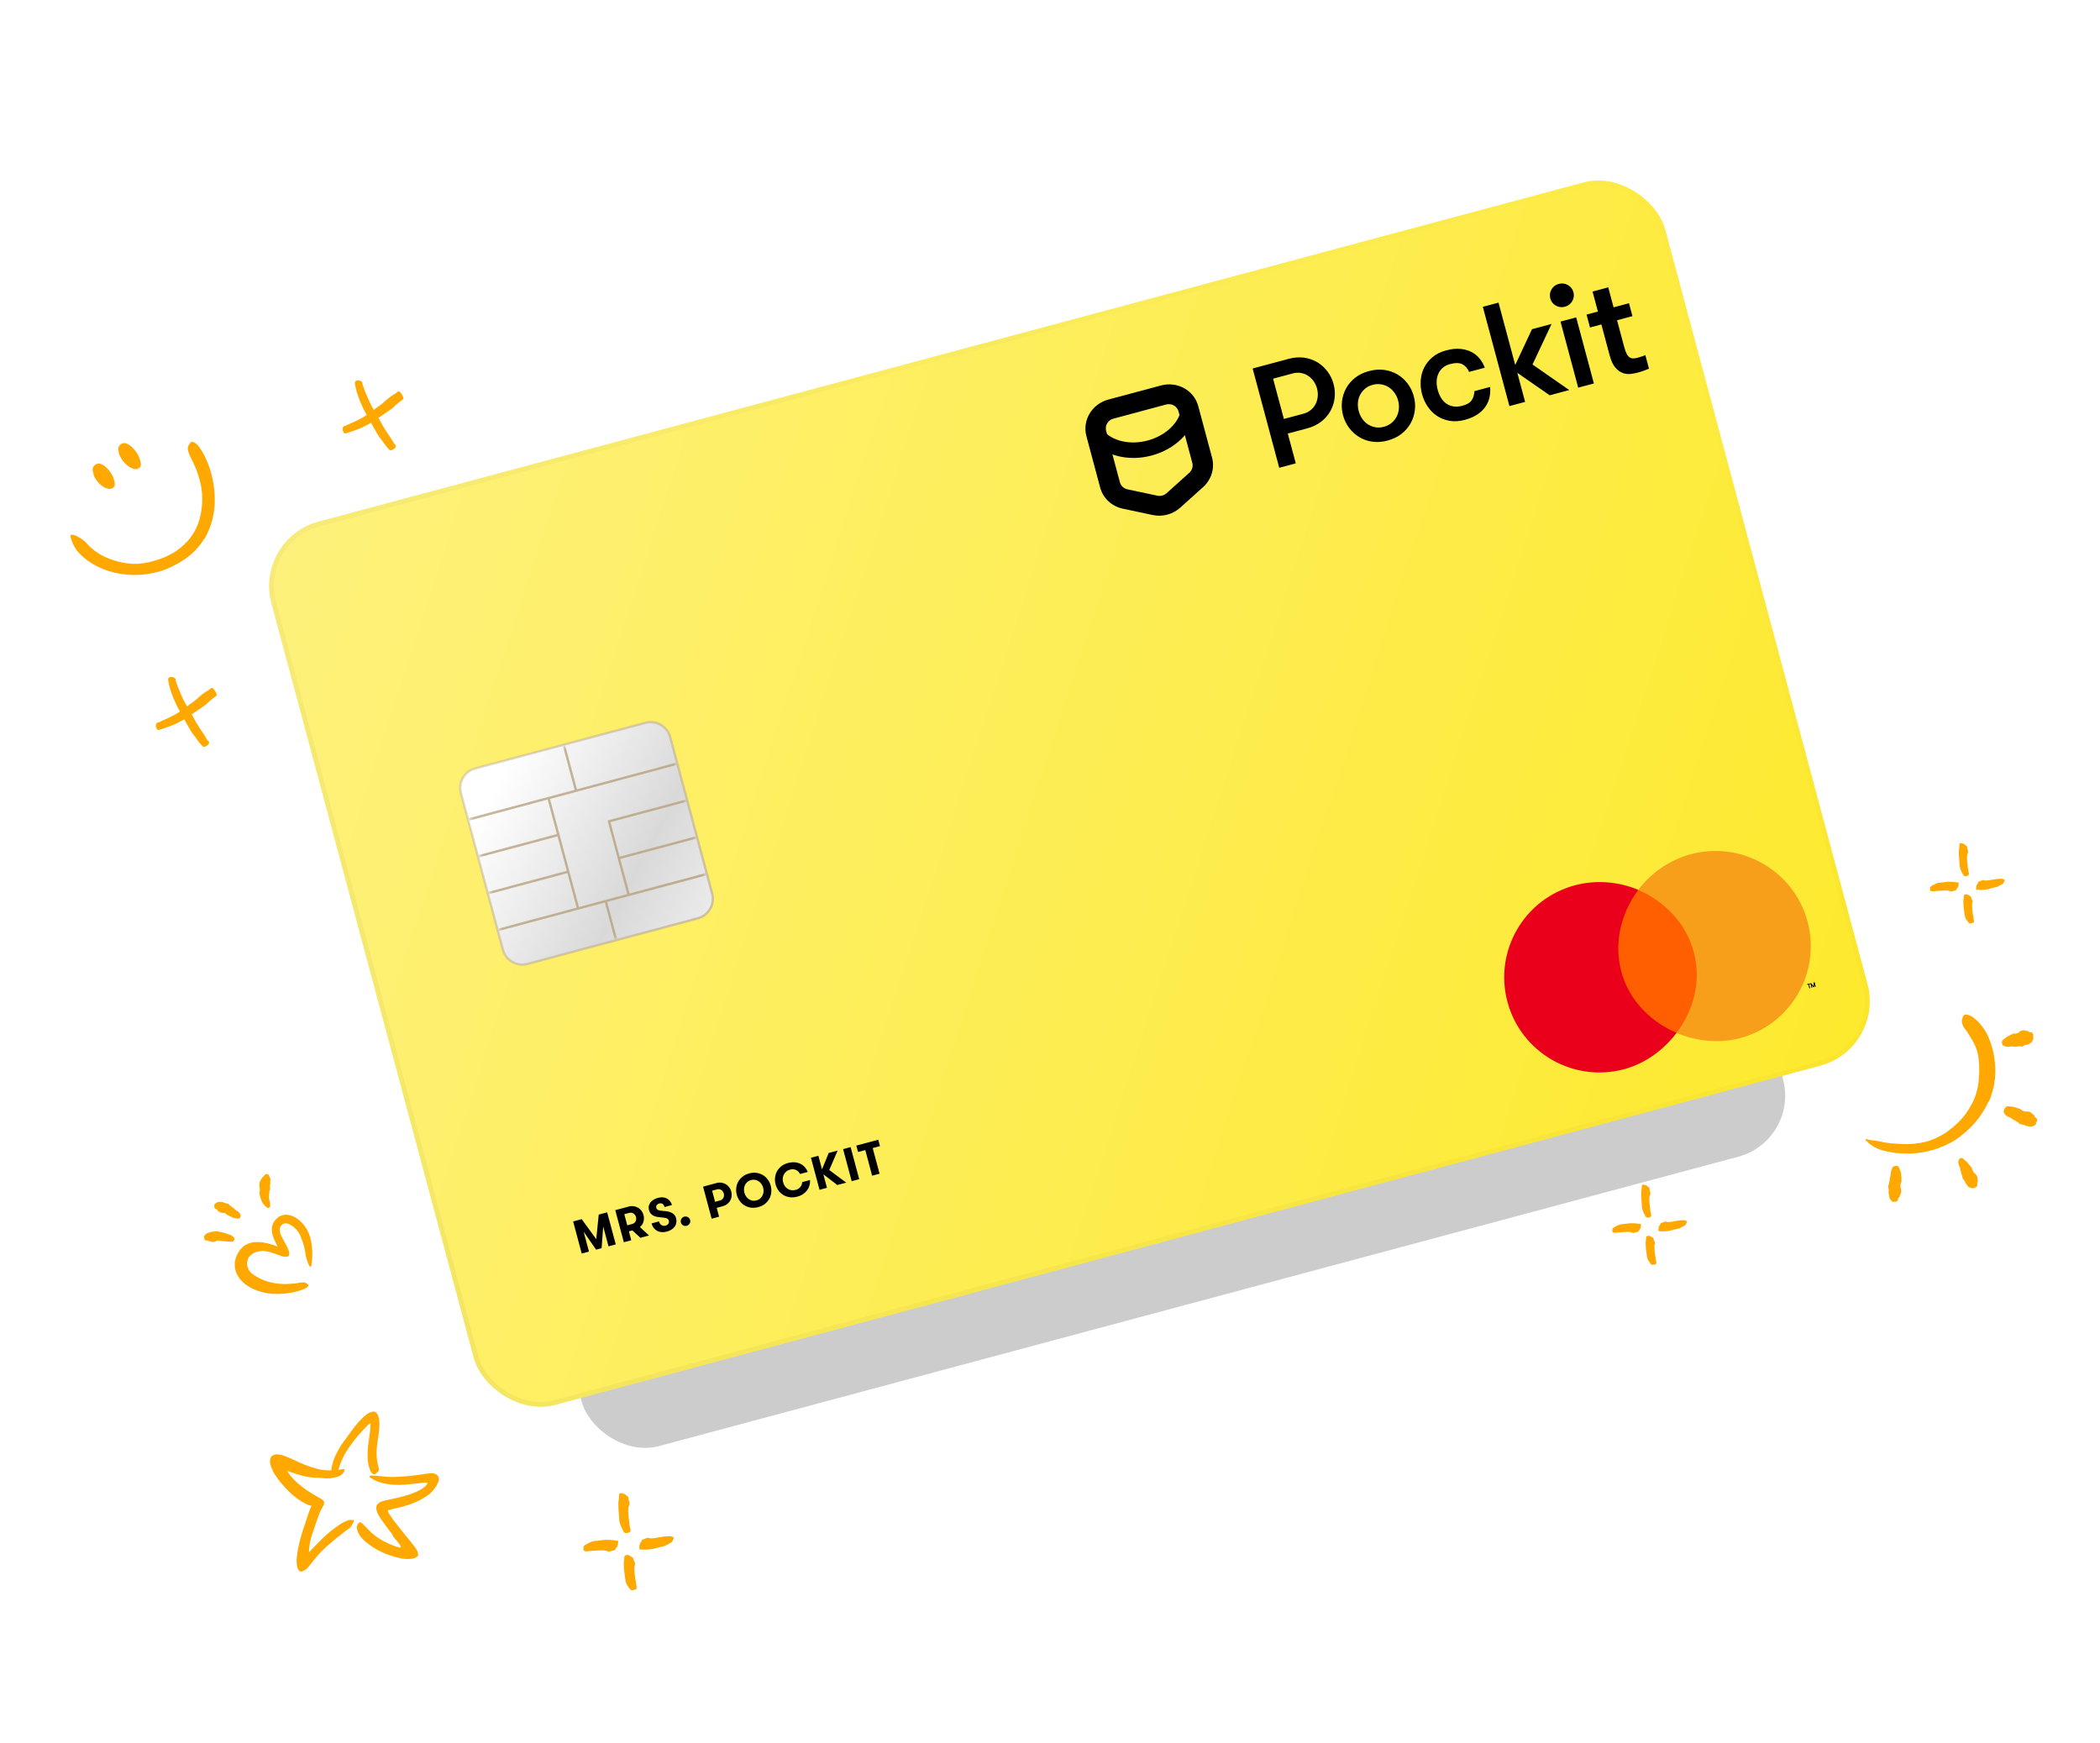 <svg fill="none" height="366" viewBox="0 0 441 366" width="441" xmlns="http://www.w3.org/2000/svg" xmlns:xlink="http://www.w3.org/1999/xlink"><filter id="a" color-interpolation-filters="sRGB" filterUnits="userSpaceOnUse" height="303.667" width="401.529" x="35.002" y="62.181"><feFlood flood-opacity="0" result="BackgroundImageFix"/><feBlend in="SourceGraphic" in2="BackgroundImageFix" mode="normal" result="shape"/><feGaussianBlur result="effect1_foregroundBlur_696_44268" stdDeviation="30.861"/></filter><linearGradient id="b" gradientUnits="userSpaceOnUse" x1="53.352" x2="355.405" y1="113.169" y2="309.312"><stop offset="0" stop-color="#fff" stop-opacity=".38"/><stop offset="1" stop-color="#fff" stop-opacity="0"/></linearGradient><linearGradient id="c" gradientUnits="userSpaceOnUse" x1="50.798" x2="358.357" y1="304.87" y2="112.637"><stop offset="0"/><stop offset="1" stop-opacity=".05"/></linearGradient><linearGradient id="d" gradientUnits="userSpaceOnUse" x1="95.999" x2="150.336" y1="162.646" y2="191.568"><stop offset=".135" stop-color="#fff"/><stop offset=".695" stop-color="#d9d9d9"/><stop offset="1" stop-color="#ececec"/></linearGradient><linearGradient id="e" gradientUnits="userSpaceOnUse" x1="150.001" x2="96.001" y1="191.499" y2="162.999"><stop offset="0" stop-color="#c2b39a" stop-opacity=".76"/><stop offset="1" stop-color="#c2b39a" stop-opacity=".49"/></linearGradient><linearGradient id="f" gradientUnits="userSpaceOnUse" x1="45" x2="0" y1="0" y2="42"><stop offset=".135" stop-color="#fff"/><stop offset=".5" stop-color="#d9d9d9"/><stop offset="1" stop-color="#f5f5f5"/></linearGradient><linearGradient id="g" gradientUnits="userSpaceOnUse" x1="96.999" x2="148.888" y1="162.999" y2="191.956"><stop offset="0" stop-color="#bdab8d" stop-opacity=".861"/><stop offset="1" stop-color="#bdab8d"/></linearGradient><mask id="h" height="52" maskUnits="userSpaceOnUse" width="54" x="96" y="151"><rect fill="url(#f)" height="42" rx="4" transform="matrix(-.966 .259 .259 .966 139.468 150.999)" width="45"/></mask><g filter="url(#a)"><rect fill="#000" fill-opacity=".2" height="122.771" rx="13.275" transform="matrix(.966 -.259 .259 .966 -45.598 30.686)" width="261.169" x="93.743" y="188.519"/></g><rect fill="#fde92c" height="192" rx="14" transform="matrix(.966 -.259 .259 .966 -27.472 17.665)" width="303" x="53.352" y="113.169"/><rect fill="url(#b)" height="192" rx="14" transform="matrix(.966 -.259 .259 .966 -27.472 17.665)" width="303" x="53.352" y="113.169"/><rect height="191" rx="13.5" stroke="url(#c)" stroke-opacity=".04" transform="matrix(.966 -.259 .259 .966 -27.543 17.835)" width="302" x="53.965" y="113.522"/><path d="m335.368 189.196 16.83-4.509 8.016 29.916-8.135 2.298-8.695 2.211z" fill="#ff5f00"/><path d="m340.467 203.997c-1.652-6.168.058-12.388 3.567-17.122-3.966-1.697-8.794-2.171-13.305-.962-10.687 2.863-17.02 13.815-14.16 24.487 2.86 10.673 13.82 16.991 24.507 14.127 4.511-1.209 8.417-4.174 11.003-7.626-5.391-2.291-9.959-6.737-11.612-12.904z" fill="#eb001b"/><path d="m379.582 193.516c2.859 10.673-3.474 21.624-14.161 24.488-4.511 1.209-9.376.594-13.342-1.102 3.563-4.749 5.257-10.815 3.604-16.982-1.652-6.168-6.244-10.7-11.649-13.045 2.586-3.452 6.529-6.277 11.041-7.485 10.687-2.864 21.661 3.507 24.507 14.126z" fill="#f79e1b"/><path d="m379.767 206.736-.231.062-.028-.105.58-.156.028.105-.233.063.213.792-.116.031z" fill="#000"/><path d="m379.767 206.736-.231.062-.028-.105.58-.156.028.105-.233.063.213.792-.116.031z" fill="#000"/><path d="m381.281 207.179-.118.032-.167-.626-.089.695-.09.024-.425-.557.167.626-.116.031-.24-.898.112-.03.499.636.114-.8.113-.03z" fill="#000"/><path d="m381.281 207.179-.118.032-.167-.626-.089.695-.09.024-.425-.557.167.626-.116.031-.24-.898.112-.03.499.636.114-.8.113-.03z" fill="#000"/><path clip-rule="evenodd" d="m263.054 77.385 7.581-2.031c1.128-.302 2.201-.382 3.221-.241s1.948.462 2.783.962c.835.5 1.547 1.144 2.137 1.933.589.789 1.014 1.67 1.274 2.643.266.993.34 1.973.222 2.941-.119.968-.415 1.877-.888 2.727-.474.85-1.117 1.592-1.929 2.224-.813.633-1.783 1.1-2.91 1.402l-4.108 1.101 1.675 6.253-3.473.931zm10.669 9.493c.604-.162 1.122-.423 1.554-.783s.768-.78 1.006-1.259c.239-.479.386-.997.442-1.554.055-.557.006-1.124-.148-1.7-.155-.576-.395-1.091-.722-1.546-.327-.455-.713-.83-1.16-1.126-.446-.295-.946-.491-1.5-.587-.555-.096-1.134-.063-1.738.099l-4.108 1.101 2.266 8.457zm17.67 5.638c-1.128.302-2.197.381-3.206.237-1.01-.144-1.928-.468-2.753-.97-.825-.502-1.531-1.143-2.118-1.922-.586-.779-1.012-1.665-1.278-2.658-.261-.973-.333-1.948-.218-2.926.116-.978.406-1.891.869-2.738.464-.848 1.097-1.586 1.899-2.216s1.767-1.096 2.895-1.398c1.128-.302 2.201-.382 3.221-.241 1.02.142 1.948.462 2.783.962s1.548 1.144 2.137 1.933 1.014 1.67 1.274 2.643c.266.993.34 1.973.222 2.941-.119.968-.415 1.877-.888 2.727-.474.85-1.117 1.592-1.929 2.224-.813.633-1.783 1.1-2.91 1.402zm-.774-2.888c.624-.167 1.161-.439 1.611-.815.449-.376.802-.811 1.058-1.305.256-.494.413-1.036.471-1.626.058-.59.007-1.183-.153-1.778-.159-.596-.412-1.134-.757-1.616-.345-.482-.752-.873-1.22-1.173-.469-.3-.992-.5-1.57-.601-.577-.101-1.178-.067-1.802.1-.624.167-1.156.437-1.596.81-.439.373-.787.807-1.043 1.301-.256.494-.408 1.035-.456 1.622-.047.587.009 1.179.168 1.774.16.596.407 1.136.742 1.621.335.485.737.877 1.206 1.177.468.3.986.501 1.554.605.567.103 1.163.071 1.787-.096zm17.893-11.529c-.302-.727-.763-1.258-1.381-1.593-.619-.334-1.492-.35-2.619-.048-.645.173-1.166.44-1.566.802-.399.362-.705.79-.918 1.283s-.325 1.023-.335 1.59c-.01.567.065 1.148.224 1.743.16.596.387 1.141.681 1.637.295.495.657.899 1.085 1.209.429.311.927.518 1.494.621.567.103 1.203.061 1.908-.128.967-.259 1.623-.648 1.97-1.166.346-.518.537-1.155.573-1.909l3.292-.882c.071.747.029 1.476-.126 2.188-.155.712-.446 1.375-.875 1.99s-.996 1.155-1.702 1.621c-.706.466-1.573.836-2.6 1.111-1.147.307-2.214.375-3.199.203s-1.865-.516-2.64-1.032c-.774-.516-1.43-1.17-1.966-1.962-.536-.793-.932-1.665-1.187-2.618-.25-.933-.342-1.882-.277-2.846.065-.964.304-1.864.718-2.698.413-.834.998-1.571 1.755-2.21.756-.639 1.709-1.112 2.856-1.42 1.148-.308 2.172-.412 3.073-.313s1.685.33 2.355.694c.669.363 1.226.831 1.671 1.403.444.572.787 1.188 1.029 1.847zm13.315-1.557 7.718 5.368-4.107 1.101-6.801-4.721 1.636 6.104-3.293.882-5.585-20.845 3.292-.882 3.511 13.102 3.521-7.518 4.108-1.101zm5.878-9.012 3.292-.882 3.718 13.877-3.292.882zm18.584 9.893c-.252.11-.593.244-1.026.402-.432.158-.89.302-1.373.432-.403.108-.875.197-1.417.268-.543.071-1.093.011-1.651-.18-.558-.191-1.086-.571-1.584-1.139s-.904-1.439-1.217-2.61l-1.732-6.462-2.386.639-.726-2.71 2.386-.639-1.125-4.199 3.292-.882 1.125 4.199 3.232-.866.726 2.71-3.232.866 1.532 5.717c.16.596.333 1.06.519 1.393.187.333.396.57.627.71.232.14.482.206.749.198.268-.008.563-.055.885-.141.262-.07.561-.161.898-.273.337-.112.581-.209.732-.292z" fill="#000" fill-rule="evenodd"/><path clip-rule="evenodd" d="m325.563 62.679c-.181-.675-.097-1.309.251-1.902s.854-.979 1.519-1.157c.684-.183 1.326-.105 1.924.234.598.34.988.847 1.169 1.522.175.655.089 1.279-.259 1.873-.349.593-.865.982-1.55 1.165-.664.178-1.295.097-1.894-.242-.598-.34-.985-.837-1.16-1.492z" fill="#000" fill-rule="evenodd"/><path d="m229.288 92.505 2.394-2.103c1.841 2.189 5.568 3.114 9.326 2.107 3.72-.997 6.47-3.618 7.009-6.407l3.116.674c-.789 4.085-4.47 7.592-9.281 8.881-4.865 1.304-9.86.064-12.564-3.151z" fill="#000"/><path clip-rule="evenodd" d="m243.81 80.946-11.064 2.965c-3.432.92-5.493 4.354-4.605 7.67l2.898 10.814c.597 2.228 2.422 3.931 4.74 4.424l6.287 1.335c2.061.438 4.229-.143 5.795-1.553l4.777-4.3c1.761-1.585 2.49-3.972 1.893-6.2l-2.898-10.815c-.888-3.316-4.391-5.259-7.823-4.34zm-11.526 9.524c-.296-1.105.391-2.25 1.535-2.557l11.064-2.965c1.144-.306 2.311.341 2.607 1.447l2.898 10.815c.199.743-.044 1.538-.631 2.067l-4.777 4.3c-.522.47-1.244.663-1.932.517l-6.286-1.335c-.773-.164-1.381-.732-1.58-1.475z" fill="#000" fill-rule="evenodd"/><path d="m129.309 261.322-1.52.408-1.118-4.174-.334 4.563-1.154.309-2.619-3.772 1.119 4.174-1.52.407-1.804-6.732 1.799-.482 3.053 4.202.524-5.16 1.77-.475zm3.485-4.294c.16-.043.299-.114.416-.214.118-.101.208-.214.27-.341.067-.134.107-.279.121-.434.013-.155-.001-.309-.042-.463s-.106-.294-.195-.422c-.089-.127-.196-.229-.319-.306-.119-.085-.255-.141-.407-.169-.151-.028-.307-.021-.468.022l-1.067.286.623 2.327zm-3.589-2.893 2.827-.758c.372-.099.727-.122 1.064-.068.336.047.639.155.911.323.276.159.512.371.706.635.195.264.336.559.423.886.128.475.125.939-.008 1.394-.127.447-.376.826-.746 1.138l1.916 1.765-1.808.484-1.693-1.546-.73.196.499 1.866-1.558.417zm9.189 2.362c.098.365.273.624.527.776s.541.185.862.099c.25-.067.439-.194.568-.379.134-.194.169-.41.105-.647-.036-.134-.095-.239-.177-.313-.077-.083-.173-.146-.288-.191-.109-.046-.234-.078-.376-.095-.144-.023-.297-.044-.46-.062-.338-.033-.664-.07-.977-.11-.307-.041-.584-.115-.832-.22-.25-.112-.467-.267-.651-.465-.183-.198-.321-.467-.412-.807-.082-.307-.091-.597-.026-.869.071-.273.194-.519.369-.738.175-.218.393-.404.655-.556.266-.161.553-.283.86-.365.398-.107.763-.143 1.095-.108s.624.125.876.27c.252.146.461.334.626.565.171.229.295.487.373.776l-1.558.417c-.081-.301-.218-.519-.412-.652-.188-.135-.416-.167-.685-.095-.225.06-.401.169-.531.328-.129.158-.163.353-.101.584.06.224.195.38.404.469.214.08.479.132.795.158.301.022.608.053.921.093.312.033.602.103.871.21.267.1.503.25.708.449.209.192.359.454.448.787.093.346.111.671.055.975-.05.302-.162.576-.336.822-.177.24-.407.446-.69.618-.282.178-.609.318-.981.417-.359.096-.71.132-1.054.107-.335-.02-.646-.102-.931-.245-.28-.145-.523-.348-.73-.608-.209-.267-.365-.593-.468-.978zm4.591.223c-.036-.135-.044-.267-.023-.396.02-.129.061-.246.122-.352.065-.114.149-.212.251-.294.108-.084.229-.144.364-.18.134-.036.266-.044.396-.024.135.019.257.062.364.129.112.06.209.14.291.242.083.102.142.22.178.354.036.135.044.267.023.396-.02.129-.063.251-.129.364-.061.106-.145.201-.253.285-.102.082-.22.141-.355.177-.134.036-.27.045-.405.026-.129-.02-.25-.06-.362-.119-.107-.067-.202-.152-.284-.254-.083-.101-.142-.219-.178-.354zm4.658-7.526 2.818-.755c.371-.099.726-.122 1.064-.068.335.047.639.155.911.323.276.159.511.371.706.635.194.264.335.56.423.886.088.327.113.654.077.98-.037.326-.134.63-.292.913-.153.274-.362.519-.627.735-.267.209-.587.363-.958.463l-1.26.337.5 1.866-1.558.418zm3.589 2.894c.16-.043.299-.115.417-.215.117-.1.207-.213.269-.34.067-.135.107-.28.121-.434.013-.155 0-.31-.042-.463-.041-.154-.106-.295-.195-.422-.089-.128-.196-.23-.319-.306-.119-.085-.255-.142-.406-.17-.152-.028-.308-.02-.469.022l-1.067.286.624 2.328zm8.008 1.4c-.557.149-1.083.187-1.577.113-.496-.08-.941-.242-1.337-.487-.395-.244-.73-.557-1.003-.937-.276-.387-.475-.811-.599-1.272-.124-.462-.162-.926-.115-1.392.045-.472.178-.913.398-1.323.22-.409.526-.769.916-1.08.39-.318.863-.551 1.421-.7.558-.15 1.081-.184 1.57-.102.494.074.939.233 1.334.478.396.244.731.56 1.006.946.274.381.473.802.596 1.263.124.462.163.929.118 1.401-.047.467-.18.904-.4 1.314-.22.409-.525.773-.914 1.09-.385.309-.856.538-1.414.688zm-.376-1.404c.308-.083.568-.214.781-.395.211-.187.373-.402.487-.646.119-.245.19-.508.211-.788.021-.281-.005-.559-.079-.835-.074-.275-.19-.529-.349-.762-.158-.232-.351-.425-.577-.577-.22-.154-.467-.256-.742-.306-.276-.057-.568-.044-.876.039-.308.082-.567.217-.778.404-.213.181-.379.394-.499.639-.113.243-.181.505-.202.786-.021.28.006.558.08.834.073.276.19.53.348.762.159.233.348.426.568.58.226.152.477.257.754.313.274.05.565.034.873-.048zm11.238-4.279c.032.376-.003.746-.105 1.11-.095.362-.255.701-.48 1.015-.227.308-.514.581-.863.819-.348.238-.754.418-1.215.542-.571.153-1.106.193-1.607.121-.494-.074-.941-.229-1.341-.465-.395-.245-.734-.559-1.015-.944-.276-.387-.477-.817-.604-1.292-.124-.461-.162-.925-.115-1.391s.177-.903.391-1.311c.22-.41.522-.769.906-1.078.383-.316.85-.547 1.402-.695.519-.139 1-.189 1.444-.15.45.038.849.144 1.198.318.356.173.662.407.92.702s.464.628.618.999l-1.625.436c-.092-.189-.208-.354-.349-.495-.134-.142-.292-.255-.472-.337-.175-.09-.372-.144-.589-.162-.212-.018-.436.004-.673.067-.327.088-.602.227-.826.418-.219.182-.389.396-.509.641-.121.239-.193.498-.214.779-.021.28.006.558.08.834.079.295.198.562.358.801.165.23.364.421.597.572.237.142.5.237.787.284.292.038.608.012.948-.079.192-.052.367-.13.525-.234.156-.11.291-.236.404-.376.119-.148.21-.307.275-.476.063-.174.095-.351.095-.53zm2.797-1.214.762 2.847-1.558.418-1.803-6.732 1.558-.418.765 2.856 1.408-3.438 1.875-.503-1.762 4.08 3.566 2.652-1.875.503zm4.152-5.276 1.577-.423 1.804 6.732-1.578.423zm4.656.195-1.52.407-.361-1.346 4.607-1.234.361 1.346-1.529.41 1.443 5.385-1.558.418z" fill="#000"/><path d="m140.745 154.797c-.608-2.267-2.938-3.612-5.205-3.005l-35.74 9.577c-2.267.607-3.613 2.938-3.005 5.205l8.8 32.841c.608 2.267 2.938 3.613 5.205 3.005l35.739-9.576c2.268-.607 3.613-2.938 3.006-5.205z" fill="url(#d)" stroke="url(#e)" stroke-width=".5"/><g mask="url(#h)"><path d="m118.218 156.692 2.459 9.177-22.217 5.953.13.482 16.421-4.399 1.941 7.244-16.421 4.4.129.483 16.421-4.4 1.941 7.244-16.42 4.4.129.483 16.421-4.4 1.941 7.245-16.421 4.4.13.483 22.216-5.953 2.07 7.727.483-.129-2.07-7.728 20.767-5.564-.129-.483-15.938 4.27-1.941-7.244 15.938-4.271-.13-.483-15.938 4.271-1.941-7.244 15.938-4.271-.129-.483-16.421 4.4 4.141 15.455-10.142 2.717-6.082-22.699 26.563-7.117-.13-.483-20.767 5.564-2.459-9.176z" fill="url(#g)"/></g><g fill="#ffa800"><path d="m42.934 113.077c-.767 1.279-1.738 2.425-2.876 3.391-1.113.935-2.339 1.727-3.648 2.359-.926.471-1.891.864-2.884 1.173-3.508 1.027-7.24.997-10.73-.086-1.547-.483-3.008-1.207-4.329-2.145-.856-.602-1.627-1.316-2.293-2.122-.62-.84-1.077-1.79-1.345-2.799-.167-.622.28-.677.921-.423.82.342 1.575.821 2.233 1.416 1.083 1.309 2.446 2.359 3.991 3.07 1.618.757 3.35 1.242 5.126 1.437 2.198.271 4.536-.252 6.656-1.026 2.36-.802 4.452-2.243 6.04-4.162.955-1.197 1.662-2.571 2.08-4.043.645-2.292.764-4.7.35-7.044-.351-1.8-.946-3.545-1.769-5.185-.175-.362-.374-.704-.549-1.067-.56-1.382-.643-1.867-.174-2.501.08-.137.169-.268.265-.394.273-.331 1.111-.052 1.816.938.547.73 1.009 1.52 1.377 2.355.392.847.725 1.719.997 2.612.562 1.843.867 3.756.906 5.683.1 3.001-.629 5.973-2.108 8.59z"/><path d="m19.651 99.727c.497 1.261 1.746 2.687 3.15 2.926.606.104 1.364-.267 1.316-.994-.141-1.267-.723-2.443-1.645-3.325-.392-.435-.888-.764-1.442-.956-.391-.087-.8.012-1.107.269-.307.257-.477.642-.46 1.042-.029 1.337 2.051 1.348 2.08.011l.001-.172-.301.726-.219.132-.778-.106c.825.36 1.733 1.434 1.797 2.363l1.315-.997c-.745-.223-1.358-.755-1.684-1.46-.163-.543-.722-.865-1.274-.734-.552.153-.88.719-.737 1.273z"/><path d="m25.02 95.41c.509 1.288 1.821 2.838 3.26 3.094.606.104 1.367-.272 1.315-.998-.161-1.316-.772-2.536-1.731-3.452-.395-.444-.897-.779-1.459-.973-.387-.089-.793.006-1.101.257s-.482.629-.473 1.026c-.028 1.342 2.056 1.351 2.082.015l.005-.173-.301.726-.223.133-.79-.102c.86.377 1.841 1.564 1.91 2.526l1.316-.994c-.688-.121-1.557-.986-1.798-1.627-.485-1.23-2.504-.706-2.011.539z"/><path d="m132.317 321.694c-.273.172-.591.258-.913.245-.147-.003-.283-.078-.365-.201-.361-.57-.647-1.185-.851-1.828-.188-.547-.133-1.106-.196-1.651-.047-.471-.088-.945-.112-1.422-.014-.238-.024-.475-.023-.714-.01-.24-.008-.48.006-.719.028-.282.085-.564.117-.844.014-.135.01-.272.02-.409l.013-.207.044-.2c.012-.045-.025-.094.05-.133.168-.09.653-.025 1.007.116.081.035.216.077.219.097-.009.199.684.456.645.643-.055.358.121.738.216 1.101.019.144.009.29-.028.429-.043.182-.154.364-.19.55-.038.322-.05.647-.035.972.015.547.063 1.093.142 1.635.05.584.126 1.132.203 1.539.076.407.153.649.152.667-.006.053-.023.104-.049.151-.031.058-.055.119-.072.183z"/><path d="m133.599 333.741c-.808.297-1.109.213-1.222.067-.206-.242-.396-.498-.569-.765-.087-.125-.166-.256-.237-.39-.056-.141-.108-.27-.153-.426-.115-.491-.189-.991-.223-1.494-.074-.419-.123-.842-.147-1.266-.024-.421-.05-.839-.041-1.259.022-.248.06-.495.067-.742-.005-.122.004-.245.027-.365l.032-.176c.003-.031.011-.06.024-.087l.06-.088c.028-.038.034-.081.099-.116.235-.1.497-.113.741-.038.058.018.164.037.169.057.024.176.663.321.709.503.037.173.089.342.156.505.077.165.169.332.234.496.042.128.051.265.026.397-.028.172-.116.33-.139.518-.007.296.006.592.039.886.022.488.069.974.142 1.456.04.25.082.495.133.718.05.222.05.443.081.623.03.181.056.332.078.437.022.104.046.17.049.181-.036.126-.081.249-.135.368z"/><path d="m141.534 322.978c-.15.279-.239.488-.303.625-.037.102-.1.192-.182.261-.095.071-.198.131-.306.181l-.328.177c-.225.123-.453.244-.691.362-.1.051-.204.093-.312.125-.108.029-.218.058-.332.074-.221.059-.454.083-.681.144-.386.103-.781.209-1.184.317-.417.077-.838.131-1.261.162-.259.006-.51.008-.775.01-.125-.011-.249-.011-.377-.013-.127-.001-.256-.018-.382-.035-.038.011-.094.025-.127-.032-.093-.16-.044-.684.071-1.073.026-.088.06-.238.078-.239.172-.008.349-.727.499-.732.149-.016.296-.055.433-.116.145-.066.286-.148.426-.198.112-.041.233-.054.351-.037.153.028.323.102.482.119.277-.001.553-.021.827-.06.409-.053.919-.148 1.434-.247s1.049-.126 1.48-.149c.102-.006.206-.007.295-.004.083-.007.166-.002.247.018.152.037.24.064.256.069.132.081.253.179.362.291z"/><path d="m122.566 325.601c-.047-.227-.056-.46-.025-.689.016-.123.071-.237.159-.324.111-.102.235-.189.369-.257l.383-.213c.257-.136.521-.258.79-.365.228-.088.468-.139.711-.151.24-.023.482-.036.721-.071.41-.059.826-.108 1.243-.153.422-.022.845-.021 1.267.004l.758.068c.118.023.241.038.362.05.122.012.246.035.368.06.041.007.089-.024.118.04.08.167 0 .687-.14 1.068-.03.086-.074.232-.092.231-.176-.004-.403.706-.572.691-.158.004-.314.029-.466.074-.16.043-.315.115-.466.146-.121.029-.247.027-.366-.006-.157-.045-.316-.14-.475-.172-.276-.043-.555-.064-.833-.064-.477.004-.952.032-1.425.083-.506.022-1.002.048-1.371.093-.15.024-.301.037-.452.037-.068-.002-.136-.008-.203-.017-.106-.031-.206-.106-.363-.163z"/><path d="m413.392 183.792c-.226.142-.489.213-.755.202-.121-.002-.234-.064-.301-.166-.298-.471-.535-.979-.703-1.511-.156-.452-.111-.913-.163-1.364-.038-.389-.072-.78-.092-1.175-.012-.197-.02-.392-.019-.59-.009-.198-.007-.396.004-.594.023-.233.071-.466.097-.698.012-.111.008-.224.017-.338l.011-.17.036-.166c.01-.037-.021-.078.041-.11.139-.074.54-.021.833.096.066.029.178.063.18.08-.007.165.566.377.534.531-.046.296.1.611.178.911.015.118.008.239-.023.354-.035.15-.127.301-.157.454-.032.267-.042.535-.029.803.013.453.052.904.118 1.352.041.483.103.935.167 1.271.063.336.126.537.125.552-.004.044-.018.086-.04.124-.026.048-.046.099-.059.152z"/><path d="m414.451 193.747c-.668.245-.916.176-1.01.055-.17-.2-.327-.411-.47-.632-.072-.103-.137-.211-.196-.322-.046-.117-.089-.223-.126-.352-.095-.406-.157-.819-.184-1.235-.061-.346-.102-.695-.122-1.046-.02-.348-.041-.693-.034-1.041.018-.205.049-.408.056-.612-.005-.101.003-.203.021-.302l.027-.146c.003-.025.009-.049.02-.072l.049-.072c.024-.031.029-.067.082-.096.194-.083.411-.094.613-.031.048.014.135.03.14.046.019.146.547.266.585.416.031.143.074.283.129.418.064.136.14.274.193.41.035.106.043.218.022.327-.023.142-.096.273-.115.429-.005.244.005.489.032.732.019.403.058.804.117 1.203.034.206.068.409.11.593s.042.367.068.516c.025.148.046.274.064.36.019.087.038.141.041.15-.03.104-.068.205-.112.304z"/><path d="m421.008 184.853c-.124.231-.197.404-.25.517-.03.084-.082.158-.15.215-.079.059-.164.109-.254.149l-.271.147c-.185.102-.374.202-.57.299-.083.042-.169.077-.258.103-.089.024-.18.049-.275.062-.182.049-.375.068-.562.118-.319.086-.646.173-.979.262-.344.064-.692.109-1.042.134-.214.005-.421.007-.641.009-.102-.01-.205-.009-.31-.011-.106-.001-.212-.015-.316-.029-.032.009-.078.021-.105-.026-.077-.132-.037-.566.058-.887.022-.073.05-.196.064-.198.143-.006.289-.601.413-.604.124-.014.244-.046.358-.096.12-.055.236-.123.352-.164.093-.034.193-.044.29-.031.126.023.267.084.398.099.229-.001.457-.018.684-.05.338-.044.759-.122 1.185-.204.425-.082.867-.104 1.223-.123.084-.005.17-.006.244-.003.068-.006.137-.002.204.014.126.031.198.053.211.057.109.068.21.149.299.241z"/><path d="m405.334 187.02c-.039-.187-.046-.38-.021-.57.013-.101.059-.195.131-.267.092-.084.195-.156.305-.212l.317-.177c.212-.112.43-.213.653-.301.188-.073.386-.115.588-.125.197-.018.397-.03.595-.058.339-.049.683-.089 1.027-.127.349-.018.698-.017 1.047.003l.627.057c.098.018.199.031.299.041.101.01.204.029.304.049.034.006.073-.019.097.033.066.138.001.568-.115.883-.025.071-.061.192-.076.191-.145-.003-.333.583-.473.571-.13.004-.26.024-.385.061-.132.036-.26.095-.385.121-.1.024-.204.022-.303-.005-.129-.037-.26-.116-.392-.142-.228-.036-.458-.053-.689-.053-.393.003-.786.026-1.177.069-.418.018-.828.039-1.133.076-.124.021-.248.031-.373.031-.057-.002-.112-.007-.168-.014-.088-.026-.17-.088-.3-.135z"/><path d="m346.678 255.502c-.225.143-.488.213-.755.203-.121-.003-.233-.065-.301-.167-.298-.471-.534-.978-.703-1.51-.155-.452-.11-.914-.162-1.364-.039-.39-.073-.781-.093-1.176-.011-.197-.019-.392-.019-.59-.008-.198-.007-.396.005-.594.023-.233.071-.466.097-.697.011-.112.008-.225.017-.338l.01-.171.037-.165c.009-.037-.021-.079.041-.11.139-.074.54-.021.832.095.067.03.179.064.181.08-.007.165.565.377.533.532-.045.296.1.61.178.91.016.119.008.239-.022.354-.036.151-.127.301-.157.455-.032.266-.042.535-.029.803.012.452.052.903.117 1.351.042.483.104.935.167 1.272.063.336.127.536.126.551-.005.044-.018.086-.04.125-.026.047-.046.098-.06.151z"/><path d="m347.737 265.457c-.667.246-.916.177-1.009.056-.17-.2-.327-.411-.47-.632-.072-.104-.138-.212-.197-.323-.045-.116-.089-.223-.126-.351-.095-.406-.156-.819-.184-1.235-.061-.346-.101-.696-.121-1.047-.02-.348-.042-.693-.034-1.04.018-.205.049-.409.055-.613-.004-.101.003-.202.022-.302l.027-.145c.002-.025.009-.05.02-.072l.049-.073c.023-.031.029-.067.082-.096.194-.082.411-.093.613-.031.047.015.135.031.139.047.02.145.548.265.586.416.03.143.074.282.129.417.063.136.139.274.193.41.035.106.042.219.022.328-.023.142-.096.272-.115.428-.006.245.005.489.032.732.018.403.057.805.117 1.204.033.206.068.409.11.593.042.183.042.366.067.515s.047.274.065.36c.018.087.038.141.04.15-.03.104-.067.206-.112.304z"/><path d="m354.295 256.563c-.124.231-.198.404-.251.517-.03.084-.082.158-.15.216-.079.058-.164.108-.253.149l-.271.147c-.186.101-.374.201-.57.298-.083.043-.17.077-.259.104-.089.024-.18.048-.274.061-.183.049-.375.069-.562.119-.32.085-.646.173-.979.262-.345.064-.693.108-1.042.134-.214.005-.421.006-.641.008-.103-.009-.205-.009-.311-.01-.105-.002-.212-.015-.316-.029-.032.008-.077.02-.104-.027-.077-.132-.037-.565.058-.887.022-.072.05-.196.064-.197.143-.007.289-.601.413-.605.123-.013.244-.046.358-.096.12-.054.236-.122.352-.163.093-.034.192-.045.29-.031.126.023.267.084.398.098.229-.001.457-.017.683-.05.338-.043.76-.122 1.185-.203.426-.082.867-.104 1.224-.123.084-.006.169-.006.243-.004.069-.006.138-.001.205.015.125.03.197.053.211.057.109.067.209.148.299.24z"/><path d="m338.62 258.731c-.039-.188-.046-.381-.02-.57.013-.102.059-.196.131-.267.092-.085.194-.156.305-.213l.317-.176c.212-.113.43-.213.653-.301.188-.073.386-.116.587-.125.198-.019.398-.03.596-.059.339-.049.682-.089 1.027-.127.348-.018.698-.017 1.047.004l.626.056c.098.019.199.031.3.041.1.01.203.03.304.05.033.005.073-.02.097.033.066.138 0 .568-.116.883-.025.071-.061.192-.076.191-.145-.004-.332.583-.472.571-.131.003-.26.024-.385.061-.132.035-.261.094-.386.12-.099.025-.203.023-.302-.005-.13-.037-.261-.115-.392-.142-.228-.035-.459-.053-.689-.052-.394.003-.786.025-1.177.068-.418.018-.828.039-1.134.077-.123.02-.248.03-.373.031-.056-.002-.112-.007-.167-.015-.088-.026-.171-.088-.301-.134z"/><path d="m85.873 325.699c-.029.118-.075.231-.137.335-.064.109-.149.203-.251.277-.091.066-.191.117-.298.151-.116.031-.233.062-.345.093-.193-.007-.381-.01-.577-.024l-.61-.117c-.195-.028-.42-.106-.578-.144s-.232-.067-.345-.108c-.297-.094-.599-.156-.884-.275-.286-.12-.501-.209-.743-.331l-.708-.398c-.231-.148-.464-.286-.687-.435-.223-.15-.453-.293-.669-.453-.393-.269-.782-.544-1.15-.851-.5-.384-.888-.895-1.123-1.48-.074-.176.055-.211.268-.166.271.071.527.191.754.355.823.761 1.756 1.394 2.766 1.878.317.159.649.285.992.376.173.047.34.105.51.157l.488.159c.285.084.614.179.858.242.128.045.258.081.39.11.082.025.168.035.253.03.062.002.115-.043.123-.105.005-.054.004-.109-.004-.163-.027-.117-.067-.23-.117-.339-.03-.112-.261-.509-.443-.821-.182-.312-.391-.644-.6-.957-.365-.473-.705-.965-1.018-1.473-.075-.116-.142-.236-.199-.361-.09-.179-.115-.383-.07-.578.04-.146.141-.267.276-.333.063-.042.129-.079.198-.111.237-.063.457.043.702.258.332.357.638.72 1.001 1.108.362.389.589.867.882 1.332l.313.535.155.279.203.391c.378.714.603 1.438.46 1.966z"/><path d="m63.342 312.174c.747.565 1.525 1.088 2.331 1.567l1.236.724.443.256c.182.1.351.222.503.364.135.112.218.275.228.451l-.106.518-.264.463-.163.306c-.093.168-.181.338-.267.517-.369.736-.663 1.514-.962 2.28-.528 1.359-.933 2.763-1.21 4.195-.069.357-.125.715-.158 1.071-.034.357-.06.542-.064.708-.019.169.007.34.075.497.063.085.156.016.199-.054l.159-.189 1.011-1.215c.438-.51.888-1.009 1.351-1.49.6-.623 1.244-1.204 1.927-1.736l.534-.384c.18-.124.382-.236.558-.345.189-.118.391-.212.602-.282.205-.084.415-.154.63-.209.532-.142.482-.013.157.337-.078.092-.176.19-.282.311l-.334.415c-.287.312-.596.603-.925.872-.637.528-1.241 1.096-1.807 1.7-.585.608-1.153 1.231-1.704 1.868-.306.354-.44.519-1.073 1.317-.131.159-.265.289-.396.435l-.099.112c-.023.033-.054.059-.091.077l-.179.097c-.1.053-.211.082-.324.087-.117.02-.236.016-.351-.013-.254-.079-.463-.26-.579-.499-.067-.128-.117-.265-.149-.406-.022-.083-.041-.154-.065-.241l-.028-.269c-.029-.366-.028-.735.003-1.101.009-.198.026-.27.037-.393s.033-.227.048-.338c.335-2.158.919-4.271 1.738-6.296.187-.433.379-.863.587-1.284.104-.211.207-.425.317-.629l.16-.301.065-.106.056-.091.024-.042s-.008-.029-.011-.042c-.003-.012-.114-.076-.173-.114l-.821-.47c-.621-.355-1.242-.728-1.846-1.122-1.251-.79-2.4-1.729-3.422-2.798-.393-.415-.748-.864-1.063-1.341-.081-.121-.151-.249-.228-.384-.092-.167-.175-.338-.249-.513-.073-.175-.135-.355-.184-.538-.042-.172-.068-.347-.078-.523-.052-.311.023-.629.208-.884.298-.075.611-.061.901.039.347.098.718.253 1.079.388l.758.286c1.527.573 3.117.959 4.736 1.15.348.036.685.048 1.032.062.639.025 1.05-.005 1.344.028.236.019.465.09.67.207.083.036.163.079.239.128.096.077.027.202-.202.375-.346.243-.745.4-1.164.459-.801.13-1.616.161-2.425.093-.814-.062-1.621-.197-2.411-.405-.778-.211-1.548-.476-2.291-.723l-.559-.206-.253-.097.014.054c.06.108.121.217.19.327.14.222.291.435.452.641.698.857 1.501 1.622 2.392 2.277z"/><path d="m77.824 299.198c.008-.032.013-.065.014-.098.007-.028.008-.057.004-.085.007-.026-0-.052-.019-.071-.039-.011-.081-.008-.118.009-.051.019-.1.043-.146.071l-.042.011-.155.135-.329.302c-.354.34-.691.746-1.037 1.115-1.242 1.314-2.35 2.75-3.306 4.285-.417.684-.772 1.404-1.063 2.151-.394.938-.679 1.905-1.018 2.851-.108.296-.387.22-.641-.113-.323-.455-.445-1.024-.336-1.571.118-.555.268-1.103.452-1.64.196-.521.426-1.029.688-1.521.504-.992 1.101-1.934 1.785-2.812.819-1.048 1.548-2.219 2.443-3.252.249-.284.499-.579.77-.834.134-.134.267-.267.41-.399.21-.199.426-.404.651-.58.389-.33.848-.566 1.343-.689.222-.053.454-.035.665.053.101.051.183.131.236.231l.192.269c.045.058.083.121.113.188l.111.416c.057.14.097.286.117.436.025.31.079.611.079.928 0.0.316-.015.507-.028.742l-.058.648c-.144 1.375-.409 2.711-.501 4.032-.06.99.007 1.984.2 2.957.053.2.111.416.159.595.173.728.166.935-.279 1.304-.099.08-.193.176-.294.248-.34.242-.8.023-1.109-.647-.396-.976-.593-2.022-.579-3.075-.003-1.01.067-2.019.211-3.018.106-.712.203-1.419.291-2.123.052-.352.059-.679.088-1.017l.003-.237-.001-.12-.008-.029z"/><path d="m57.244 308.734c-.191-.37-.343-.759-.454-1.161-.037-.168-.064-.337-.083-.508-.002-.155-.007-.31-.005-.466.039-.245.128-.48.261-.689.075-.114.177-.209.296-.276.093-.054.192-.097.295-.128.226-.065.461-.097.697-.093.324.016.646.067.959.153l.322.105.328.126.664.268.656.27c.106.047.215.089.323.14l.183.085c1.621.817 3.32 1.471 5.07 1.951.767.182 1.554.27 2.342.263.991.017 1.982-.069 2.955-.257.309-.061.373.162.209.514-.267.497-.714.874-1.25 1.052-.565.172-1.144.292-1.731.357-.583.036-1.169.017-1.748-.058-1.13-.141-2.238-.42-3.3-.83-.626-.242-1.27-.453-1.915-.663l-.976-.318-.49-.167-.125-.051-.076-.033c-.185-.093-.402-.204-.649-.311-.128-.064-.265-.106-.407-.123-.09-.003-.096.075-.1.125-.008.057-.005.115.01.171.011.084.034.166.066.245.07.182.156.357.256.524.055.088.115.178.176.273l.167.223.197.254c.813 1.039 1.736 1.986 2.753 2.826.791.605 1.656 1.107 2.574 1.493l.599.223c.659.398.809.625.81 1.177-.001.129.015.254.006.372-.02.196-.146.365-.328.44-.275.109-.575.14-.867.09-.536-.054-1.057-.208-1.538-.452-.472-.219-.926-.473-1.361-.758-.864-.577-1.671-1.235-2.41-1.964-.552-.541-1.074-1.112-1.563-1.711-.125-.149-.245-.299-.367-.454l-.175-.22-.216-.29c-.406-.549-.772-1.127-1.096-1.728z"/><path d="m82.494 322.364c-.858-1.106-1.676-2.183-2.522-3.413-.177-.254-.34-.518-.488-.791-.148-.251-.268-.518-.356-.795-.082-.246-.119-.505-.111-.764.002-.121.022-.243.06-.358 0 0-.015-.054.04-.083.006-.032.017-.064.033-.093.027-.054.06-.104.098-.151.36-.397.844-.66 1.372-.746.287-.077.603-.162.877-.2l.567-.111c.974-.19 1.907-.449 2.829-.696 1.052-.264 2.073-.64 3.044-1.123.231-.12.458-.252.675-.39l.316-.219.222-.17c.183-.143.341-.316.464-.512.076-.109.132-.229.167-.357-.018-.066-.101-.062-.157-.069-.059-.006-.119-.006-.178-.001-.12.001-.246.012-.376.025l-.459.047c-1.557.19-3.145.397-4.739.433-1.035.011-2.069-.082-3.086-.278-1.033-.198-2.018-.593-2.9-1.165-.548-.383-.314-.522.254-.514s1.517.075 2.567.203c.9.106 1.808.127 2.711.062.916-.054 1.841-.092 2.774-.204.468-.05.932-.112 1.406-.172l.713-.097.579-.084c.224-.06.461-.075.689-.105.422-.067.849-.092 1.276-.074.293.019.575.116.819.279.101.061.192.137.27.226.103.108.17.246.19.395.057.293.03.596-.077.875-.1.259-.234.508-.361.779-.252.433-.554.835-.899 1.198l-.277.28c-.046.048-.095.094-.146.137l-.13.114c-.135.112-.275.221-.416.326-.553.405-1.14.762-1.754 1.067-1.187.58-2.43 1.037-3.71 1.364-.686.183-1.372.332-2.049.482-.195.052-.27.072-.32.085l-.187.051-.195.052c-.058.015-.15.04-.163.106.004.131.039.259.1.374l.098.183.052.093.124.198c.358.555.742 1.107 1.17 1.642 1.024 1.329 2.104 2.634 3.177 3.96.508.647 1.25 1.491 1.504 2.153.057.156.1.315.128.478.045.156.024.323-.059.461-.259.264-.59.445-.951.523-.848.167-1.721.157-2.565-.03-.667-.126-1.325-.298-1.969-.515-1.999-.607-3.857-1.609-5.462-2.946-.361-.309-.698-.647-1.005-1.009-.402-.504-.686-1.092-.831-1.72-.082-.334-.014-.687.186-.967.07-.121.153-.233.249-.334.325-.265.805.23 1.508 1.021.144.14.272.284.414.415l.218.2c.064.072.135.137.206.203.277.276.569.535.876.776.633.498 1.31.939 2.023 1.316.728.392 1.487.723 2.27.991.39.127.785.235 1.184.346.101.026.199.045.299.067l.141.029s.033.022.033-.009 0 0-.01-.037l-.156-.199-.659-.799-1.323-1.614z"/><path d="m64.393 325.923c-.085.167-.135.35-.145.538.011.041.005.118.036.132.03.015.091-.024.143-.082.035-.037.068-.075.098-.116.042-.069.094-.133.154-.188-.018.049.458-.484.77-.817.312-.333.694-.733 1.046-1.082.7-.713 1.462-1.376 2.215-2.041.689-.572 1.356-1.174 2.078-1.719.234-.174.464-.347.712-.503.248-.155.507-.3.771-.447.271-.127.548-.24.831-.338.072-.026.145-.046.22-.059l.239-.006.473.002c.389.021.346.179.144.536-.098.182-.234.424-.369.683-.135.245-.332.451-.57.598-.417.29-.826.591-1.235.928-.409.336-.828.667-1.257.978-.836.669-1.654 1.423-2.499 2.161-.247.227-.497.454-.739.702-.241.247-.462.502-.688.758l-.709.845-1.107 1.37-.375.462-.138.148c-.046.012-.083.058-.124.087l-.242.176c-.073.057-.15.11-.229.159l-.195.088c-.113.06-.232.106-.355.14-.08.019-.164.02-.244.003-.099-.025-.19-.076-.262-.148-.236-.265-.394-.589-.456-.938-.089-.451-.121-.91-.095-1.369.019-.343.049-.699.1-1.056l.151-1.015c.092-.471.193-.943.302-1.418.342-1.422.763-2.824 1.262-4.2l.528-1.602c.16-.541.356-1.071.586-1.587.105-.224.195-.453.319-.673.143-.306.357-.574.623-.782.206-.109.442-.146.671-.104.105.005.21.019.314.041.154.043.236.181.288.394.07.272.067.557-.01.827l-.383 1.412c-.121.478-.311.917-.468 1.378-.324.919-.648 1.852-.953 2.794-.245.692-.475 1.392-.689 2.1-.106.353-.202.709-.294 1.063l-.128.537-.055.242z"/><path d="m75.404 79.872c.48.221.779.326.704.631-.044.171.089.332.133.497.178.585.388 1.16.629 1.722.118.289.252.573.376.86.124.287.248.576.379.864.228.492.502.963.762 1.44.44.805.913 1.594 1.382 2.382.239.406.434.835.671 1.242.483.807 1.015 1.582 1.538 2.354.135.188.258.401.385.6.127.199.235.416.362.617.095.147.229.261.331.4.054.053.086.124.089.2-.004.243-.292.582-.691.763-.297.136-.546.187-.658.053-.272-.306-.541-.614-.799-.928-.259-.314-.481-.65-.711-.981-.19-.265-.426-.497-.607-.769-.286-.423-.531-.872-.798-1.307-.384-.64-.718-1.31-1.082-1.95-.423-.744-.846-1.486-1.243-2.247-.125-.242-.244-.483-.361-.73-.179-.384-.357-.771-.525-1.165-.087-.201-.166-.403-.236-.595-.069-.192-.145-.409-.218-.614-.321-.869-.549-1.77-.68-2.687-.009-.074-.009-.15.001-.224.087-.319.173-.38.866-.429z"/><path d="m71.941 90.303c.029-.509.124-.86.429-.838.176.013.307-.134.463-.196 1.041-.427 2.047-.911 3.036-1.416.417-.232.821-.486 1.212-.759.339-.214.658-.461.986-.692.328-.231.642-.486.96-.739s.691-.465 1.018-.721c.654-.527 1.261-1.144 1.968-1.647.356-.268.767-.481 1.135-.728.132-.102.258-.21.379-.325.054-.054.13-.08.206-.069.252.047.611.468.82.945.158.363.229.637.111.725-.56.385-1.097.82-1.625 1.275-.106.096-.207.198-.301.305-.099.102-.204.197-.315.286-.355.272-.737.518-1.11.781-.546.386-1.109.759-1.669 1.142-.32.218-.638.444-.965.655-.327.211-.659.416-.991.624-.209.132-.431.239-.648.355-.68.362-1.383.679-2.104.949-.743.286-1.492.548-2.256.775-.055.02-.114.032-.173.033-.242-0-.3-.074-.567-.719z"/><path d="m36.185 142.145c.48.221.779.326.704.631-.044.171.089.332.133.497.178.585.388 1.16.629 1.722.118.288.252.573.376.86.124.287.248.576.379.863.228.492.502.963.762 1.44.44.805.913 1.594 1.382 2.382.239.406.434.836.671 1.242.483.807 1.015 1.583 1.538 2.354.135.188.258.402.385.6.127.199.235.417.362.618.095.147.229.261.331.399.054.053.086.125.089.2-.004.243-.292.582-.691.763-.297.136-.546.187-.658.053-.272-.305-.541-.614-.8-.928-.259-.313-.481-.65-.711-.98-.19-.265-.427-.498-.607-.769-.286-.423-.532-.873-.798-1.307-.384-.641-.718-1.311-1.082-1.95-.423-.744-.846-1.486-1.243-2.247-.125-.242-.244-.483-.361-.729-.179-.385-.357-.772-.525-1.165-.087-.201-.166-.404-.236-.596-.069-.192-.145-.409-.218-.613-.321-.869-.549-1.77-.68-2.687-.009-.074-.009-.15 0-.224.087-.319.174-.38.866-.429z"/><path d="m32.722 152.575c.029-.509.124-.859.429-.838.176.013.307-.134.463-.196 1.041-.427 2.047-.911 3.036-1.416.417-.232.821-.486 1.212-.759.339-.214.658-.461.986-.692.328-.231.642-.486.96-.739s.691-.465 1.018-.72c.654-.527 1.261-1.145 1.968-1.648.356-.267.767-.481 1.135-.727.132-.102.258-.211.379-.326.054-.054.13-.079.206-.068.252.047.611.468.82.945.158.363.229.637.111.725-.56.385-1.097.82-1.625 1.275-.106.096-.207.197-.301.305-.099.101-.204.197-.315.286-.355.272-.737.517-1.11.781-.546.386-1.109.758-1.669 1.141-.32.218-.638.444-.964.655s-.659.416-.991.624c-.209.132-.431.239-.648.355-.68.362-1.383.679-2.104.949-.743.286-1.493.548-2.256.775-.055.02-.114.031-.173.033-.242-.001-.3-.075-.567-.72z"/><path d="m414.187 231.749c.576-1.191.983-2.456 1.21-3.76.09-.476.107-.962.158-1.448.165-1.734.107-3.482-.17-5.201-.123-.77-.307-1.528-.55-2.268-.158-.488-.345-.929-.501-1.402-.156-.464-.341-.918-.553-1.359-.111-.235-.062-.309.236-.179.424.249.782.597 1.043 1.014.29.455.533.939.723 1.443.201.496.379 1.003.532 1.516.154.515.281 1.038.381 1.566.081.535.133 1.074.156 1.615.098 1.308.107 2.62.025 3.929-.125 1.451-.446 2.877-.954 4.241-.305.841-.684 1.653-1.131 2.428-.685 1.165-1.489 2.256-2.401 3.254-.35.391-.713.765-1.082 1.126-.373.372-.778.71-1.213 1.008-.187.128-.369.265-.568.381-.257.174-.552.285-.86.323-.185.019-.37-.035-.516-.15-.071-.04-.137-.088-.197-.143-.165-.181.045-.511.466-.93.667-.541 1.272-1.166 1.915-1.735.314-.289.621-.592.9-.904.28-.313.57-.664.835-1.009.809-1.032 1.492-2.157 2.034-3.351z"/><path d="m417.602 231.292c-1.106 2.444-2.729 4.618-4.757 6.374l-1.097.919c-.373.295-.768.566-1.16.831-2.834 1.74-6.071 2.714-9.394 2.826-1.435.042-2.871-.062-4.285-.308-.911-.157-1.805-.403-2.668-.735-.857-.383-1.633-.925-2.288-1.598-.391-.434-.217-.459.242-.322.325.08.654.145.986.192l.633.077c.23.021.459.053.69.09.809.213 1.633.363 2.465.449.418.039.841.064 1.264.089s.841.063 1.262.072c.835.043 1.673.023 2.505-.06l1.245-.178 1.248-.253c2.008-.571 3.869-1.566 5.46-2.918 1.78-1.419 3.24-3.198 4.285-5.221.635-1.252 1.085-2.589 1.335-3.971.401-2.119.329-4.3-.209-6.387-.217-.799-.518-1.571-.9-2.305-.174-.368-.388-.712-.61-1.051-.223-.34-.416-.676-.618-1.02-.202-.343-.405-.546-.615-.835-.068-.142-.175-.249-.247-.367-.073-.118-.111-.235-.159-.336-.089-.178-.154-.367-.193-.562-.073-.328-.037-.67.101-.976.055-.156.093-.326.158-.464.14-.237.424-.348.688-.269.217.023.43.074.634.15.25.11.489.241.716.393.731.536 1.376 1.18 1.912 1.91.565.712 1.028 1.499 1.377 2.338.714 1.7 1.16 3.5 1.322 5.337.145 1.382.112 2.776-.096 4.15l-.192 1.02c-.065.34-.192.654-.272 1.007-.187.666-.416 1.32-.684 1.957z"/><path d="m397.442 245.201c-.107-.096.086-.187.447-.318.172-.055.353-.076.534-.062.105.055.205.121.296.198.03.064.295.755.393.985.082.215.129.442.138.672.051.443.074.889.069 1.336-.004.099-.028.197-.072.287-.143.306-.199.646-.16.982-.005.064.024.125.076.161.097.368.106.754.026 1.126-.129.267-.239.543-.329.826-.028.013.032.069-.076.114-.197.094-.165.174-.18.26-.022.122-.058.242-.108.355-.062.075-.133.14-.212.196-.118.052-.249.069-.376.049-.088-.043-.212.016-.326.036l-.117.016c-.262-.235-.488-.508-.67-.809 0 0-.174-1.128-.208-1.247s.03-.127.061-.192c.031-.066-.124-.893-.116-.925.024-.175-.045-.356.141-.523.041-.019.024-.068.024-.102.01-.304.057-.605.138-.898.024-.152.02-.303.044-.455 0 0 .033-.049.047-.078.023-.029.04-.062.05-.097.07-.346.109-.698.116-1.051-.005-.083.203-.451.182-.543-.02-.091.217-.232.168-.299z"/><path d="m411.323 243.741c-.108-.061-.013-.219.187-.415.102-.078.219-.134.345-.163.09.017.179.039.267.065.047.017.516.448.702.58.164.124.308.272.428.439l.774.945c.056.072.096.155.116.244.062.304.196.588.392.828.021.046.043.092.132.101.27.223.474.516.587.848.003.303.072.568.084.867.017.037.035.073-.028.143-.152.178-.09.239-.069.319.019.133.014.269-.013.4-.034.095-.081.185-.138.268-.087.09-.199.151-.322.176-.093-.007-.184.087-.276.13l-.101.048c-.34-.057-.672-.158-.986-.299-.042.02-.593-.789-.681-.866-.087-.077-.027-.116-.025-.185.001-.068-.478-.64-.491-.668-.045-.154-.181-.263-.108-.512.004-.035-.012-.069-.041-.088-.119-.258-.196-.533-.228-.815-.039-.136-.087-.27-.144-.399 0 0 .006-.059.004-.087.005-.036.002-.073-.007-.109-.097-.327-.216-.647-.357-.957-.033-.069-.042-.481-.093-.553-.051-.071.142-.259.09-.285z"/><path d="m420.864 233.639c-.164.033-.148-.218.002-.626.082-.185.191-.356.323-.508.099-.066.203-.125.311-.175.042-.02.677.051.901.046.212-.001.422.039.619.118.377.143.777.251 1.168.376.089.031.17.081.239.146.236.223.538.364.861.403.054.008.097.039.175-.021.079-.06.936.12 1.036.236.211.221.444.392.672.588.018.037.08.014.061.129.009.244.109.23.181.275.112.059.212.14.293.238.05.1.08.208.089.319-.01.163-.053.321-.129.466-.088.087-.092.258-.127.398-.009.051-.023.101-.041.149-.295.2-.625.343-.972.421l-.556-.103c-.277-.049-.562-.105-.617-.113-.054-.008-.107-.073-.156-.129s-.853-.159-.891-.192c-.148-.087-.337-.082-.443-.353-.022-.046-.051-.049-.085-.061-.279-.115-.541-.267-.778-.454-.135-.072-.274-.136-.417-.191 0 0-.026-.055-.039-.083-.021-.031-.048-.059-.078-.081-.328-.174-.666-.328-1.012-.461-.084-.034-.352-.397-.453-.433-.102-.037-.073-.343-.137-.324z"/><path d="m420.754 219.563c-.107.096-.23-.082-.324-.41-.03-.151-.035-.307-.015-.46.05-.097.1-.193.145-.265s.513-.356.66-.51c.139-.122.297-.223.466-.299.34-.161.673-.375 1.029-.527.081-.034.171-.043.257-.026.306.034.615-.033.879-.191.046-.022.092-.043.121-.125.271-.233.607-.379.962-.416l.95.198c.043.008.078-.037.135.06.109.23.209.166.306.17.137-.001.273.029.397.088.089.075.162.167.213.271.047.163.059.334.034.502-.017.144-.008.291.025.433l.008.159c-.13.286-.297.554-.495.798 0 0-.198.093-.414.196-.216.102-.437.207-.46.218s-.111-.01-.172-.031c-.061-.022-.69.326-.718.339-.155.006-.28.133-.491-.038-.042-.03-.068-.012-.098-.004-.267.07-.544.099-.821.085-.143.008-.284.026-.424.055 0 0-.057-.024-.089-.032-.036-.035-.082-.059-.132-.067-.346.016-.691.05-1.034.101-.069.033-.493-.126-.608-.095-.114.032-.257-.233-.292-.177z"/><path d="m51.908 264.927c-.063.445-.017.898.137 1.32.181.446.461.846.818 1.168.294.248.614.465.953.647 1.265.746 2.664 1.237 4.117 1.443.658.101 1.323.15 1.989.146.424.001.849-.048 1.269-.062.42-.014.855.001 1.287-.006.268-.011.27.097.085.317-.127.137-.268.261-.42.37-.201.154-.424.276-.663.361-.114.03-.231.061-.345.092l-.349.053c-.231.038-.464.053-.698.078-.466.038-.934.05-1.401.037-.938-.06-1.865-.232-2.762-.512-1.067-.351-2.225-.645-3.245-1.314-.574-.368-1.077-.835-1.488-1.379-.423-.571-.685-1.246-.761-1.953l-.031-.331.013-.318c.003-.215.022-.429.059-.64.082-.435.252-.848.498-1.216.362-.53.847-.966 1.413-1.27.54-.301 1.131-.499 1.742-.586.923-.161 1.868-.135 2.781.076.202.036.4.09.592.16.715.276.833.577.825.915.002.077-.001.153-.01.23-.028.112-.125.179-.281.217-.203.053-.416.054-.62.004-.176-.038-.366-.038-.535-.084-.17-.042-.343-.073-.516-.093-.169-.031-.34-.052-.512-.062-.171-.005-.349-.036-.506-.028-.65-.016-1.296.108-1.893.365-.405.174-.766.436-1.056.768-.033.043-.073.081-.1.122l-.081.127c-.053.08-.097.165-.132.255-.036.085-.064.172-.086.261-.021.097-.028.224-.046.334z"/><path d="m50.655 262.214c.291-.338.64-.622 1.03-.839.374-.205.777-.351 1.196-.436.745-.141 1.509-.154 2.258-.038.687.103 1.365.261 2.026.474l.457.149.106.043.219.097c.053.025.107.047.163.065.051.013.113.054.149.024-.031-.117-.09-.21-.126-.305-.036-.096-.077-.173-.121-.276 0 0-.135-.252-.222-.436s-.197-.395-.283-.602c-.086-.208-.171-.45-.231-.674-.032-.12-.065-.241-.097-.361-.034-.123-.058-.248-.07-.375-.086-.541-.028-1.095.166-1.608.054-.126.107-.259.168-.384l.222-.337c.075-.112.161-.215.256-.31.094-.093.18-.19.265-.277.429-.367.954-.605 1.513-.684.522-.059 1.05.005 1.542.187.45.161.872.391 1.251.682.66.481 1.229 1.075 1.681 1.754.421.668.752 1.387.984 2.141.467 1.88.55 3.835.244 5.748-.078.58-.306.492-.554-.005-.345-.77-.584-1.583-.712-2.417-.116-.868-.324-1.722-.618-2.547-.076-.197-.149-.391-.215-.587-.066-.196-.147-.385-.234-.568l-.131-.274-.148-.262c-.043-.083-.092-.163-.145-.239-.046-.078-.099-.153-.158-.222-.453-.595-1.037-1.076-1.707-1.408-.258-.139-.547-.212-.84-.213-.263.016-.513.122-.706.302-.288.23-.469.569-.498.937-.007.46.097.915.304 1.326.102.24.231.484.365.729l.661 1.203c.103.207.229.424.316.624.088.201.177.397.236.578.046.164.084.331.113.499.006.125.003.25-.008.375l-.049.183c-.011.033-.005.059-.032.097-.027.027-.059.049-.095.062-.11.045-.225.076-.342.092-.369.049-.744.008-1.094-.121-.5-.171-1.016-.386-1.504-.55l-.371-.117-.256-.081-.442-.133c-.585-.166-1.183-.282-1.788-.345-.557-.068-1.123-.032-1.667.108-.298.082-.576.225-.817.419-.12.095-.228.204-.324.324l-.308.422c-.383.559-.567 1.23-.523 1.907.064.973.692 1.924 1.566 2.592.901.682 1.937 1.163 3.04 1.41 1.723.406 3.501.269 5.246-.002.384-.062.756-.152 1.144-.225 1.434-.279 1.919-.28 2.337.052.101.069.196.147.283.233.224.279-.299.721-1.381 1.099-1.677.559-3.434.842-5.202.838-1.92.021-3.817-.431-5.521-1.315-.675-.364-1.293-.826-1.832-1.371-.588-.594-1.033-1.315-1.3-2.107-.265-.848-.272-1.755-.02-2.606.114-.4.277-.786.483-1.147l.147-.263.169-.242c.123-.162.209-.307.359-.483z"/><path d="m50.424 254.985c.111-.03.108.124.083.422-.021.134-.069.262-.14.377-.075.053-.157.098-.242.132-.289-.014-.576-.051-.86-.108-.182-.032-.358-.094-.52-.183-.321-.162-.634-.305-.932-.429-.066-.031-.125-.077-.172-.133-.165-.182-.385-.305-.626-.351-.042-.02-.092-.015-.129.014-.247.002-.492-.048-.718-.147-.15-.167-.326-.204-.496-.383-.026-.02-.055-.002-.073-.082-.048-.177-.108-.164-.169-.189-.093-.029-.181-.07-.264-.122-.053-.057-.099-.12-.138-.187-.035-.098-.042-.204-.021-.307.043-.069.004-.174-.007-.266-.008-.028-.018-.066-.005-.093.094-.108.204-.202.326-.278.125-.098.264-.177.412-.235l.172-.029c.057-.012.115-.02.174-.023.066-.001.131.003.197.012.274.011.545.071.606.071.061.001.107.056.153.102.046.045.211.055.411.103.135.035.268.076.399.124.135.086.298.113.371.311.01.038.043.046.07.059.227.125.436.28.622.461.1.077.205.147.314.211.004.015.012.044.04.06.014.026.032.05.053.071.22.175.455.331.702.466.057.022.239.299.306.308s.059.259.102.241z"/><path d="m49.107 259.892c.12-.032.15.143.111.414-.028.123-.083.237-.161.335-.075.043-.152.08-.231.113-.041.011-.597-.04-.782-.021-.173.008-.346-.005-.515-.038-.331-.049-.665-.073-.999-.072-.075.003-.15-.012-.218-.043-.243-.091-.509-.104-.759-.037-.041.011-.082.022-.124.07-.124.076-.262.125-.406.143-.142.038-.29.048-.436.032-.234-.07-.474-.119-.718-.147-.032.009-.067.018-.109-.039-.106-.141-.173-.099-.249-.092-.108.01-.217.004-.324-.019-.057-.011-.129-.087-.198-.143-.058-.096-.087-.205-.085-.317.025-.084-.048-.18-.074-.275-.009-.032-.019-.073-.026-.098.156-.246.354-.462.585-.639l.158-.042c.092-.024.21-.077.334-.12.246-.093.514-.171.568-.196s.119.002.181.016l.424-.076c.208-.033.419-.058.435-.059.166.023.334-.019.504.122.032.032.065.027.099.028.289.019.574.08.845.18.141.047.288.052.428.093.022-.006.046.031.07.045.028.021.059.038.091.05.335.073.64.239.966.315.08.019.373.279.454.302.081.022.108.225.159.215z"/><path d="m56.722 253.076c.111.049.053.197-.084.41-.067.09-.159.16-.265.199-.091-.01-.181-.03-.267-.06-.278-.213-.53-.457-.751-.728-.164-.188-.296-.401-.39-.632-.193-.453-.343-.924-.448-1.406-.03-.109-.034-.224-.012-.336.051-.356.068-.716.051-1.075.01-.064-.007-.13-.048-.18-.11-.106.003-1.066.075-1.177.158-.283.326-.555.495-.811.024-.037.014-.088.093-.106.115-.028.21-.107.258-.215.076-.111.162-.214.256-.309.066-.052.14-.093.218-.123.069-.036.214.041.231.063.035.069.129.051.194.067.025.004.05.011.073.021.016-.004.082.205.176.417.094.213.234.43.205.461-.029.032-.023.976-.014 1.075.01.1-.04.106-.074.156-.034.05.032.764.032.788-.035.149.028.295-.124.437-.022.025-.031.059-.023.091.016.126.012.253-.014.377-.027.126-.044.253-.068.381-.009.128-.006.257.008.384.006.022-.017.052-.023.078-.009.028-.012.057-.007.087.009.302.068.602.173.886.018.081.027.163.029.246.01.086.032.169.066.247.004.051-.001.101-.014.15-.026.068-.03.127-.007.137z"/></g></svg>